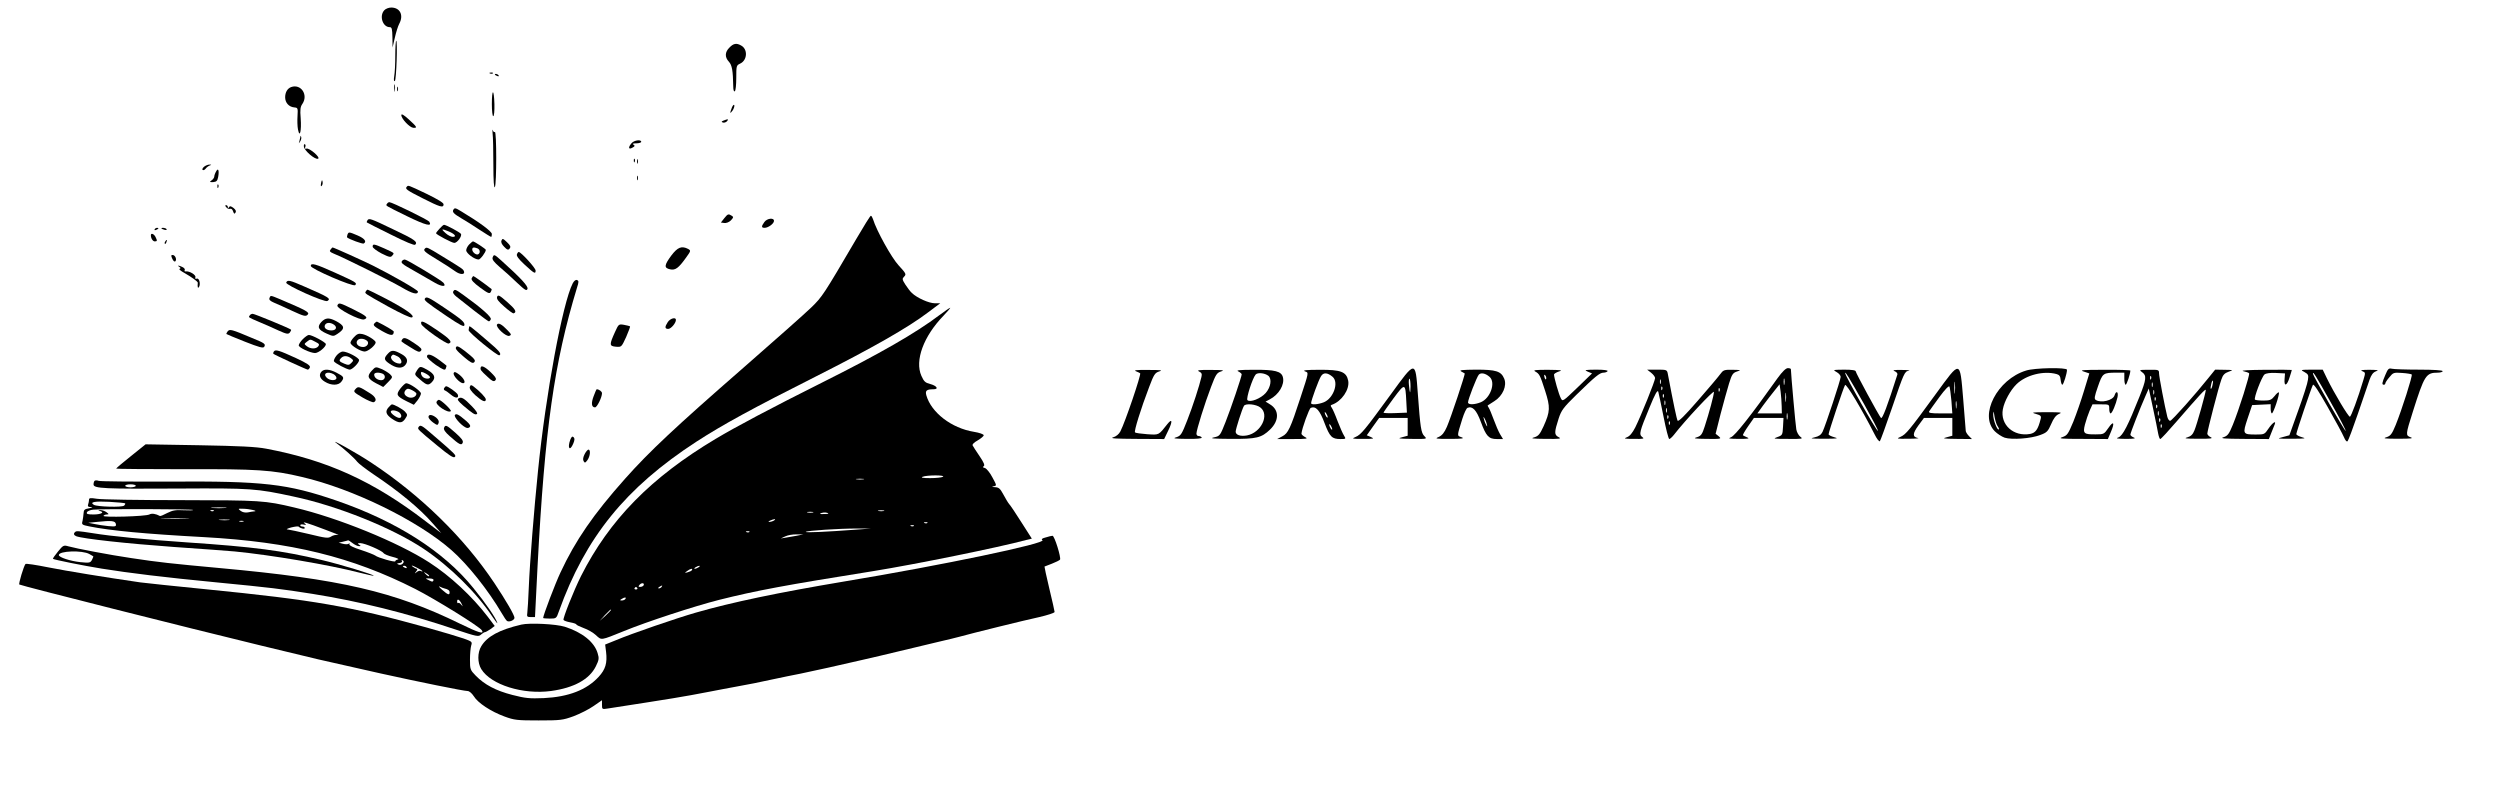 <?xml version="1.0" standalone="no"?>
<!DOCTYPE svg PUBLIC "-//W3C//DTD SVG 20010904//EN"
 "http://www.w3.org/TR/2001/REC-SVG-20010904/DTD/svg10.dtd">
<svg version="1.0" xmlns="http://www.w3.org/2000/svg"
 width="1657pt" height="531pt" viewBox="0 0 1657 531"
 preserveAspectRatio="xMidYMid meet">

<g transform="translate(0,531) scale(0.1,-0.1)"
fill="#000000" stroke="none">
<path d="M2547 5242 c-35 -38 -10 -112 36 -112 14 0 17 -11 18 -67 l1 -68 15
65 c8 36 21 77 29 92 31 57 6 108 -53 108 -16 0 -37 -8 -46 -18z"/>
<path d="M2620 4943 c0 -54 -3 -116 -7 -137 -4 -25 -3 -37 4 -33 10 6 19 267
9 267 -3 0 -6 -44 -6 -97z"/>
<path d="M4835 4995 c-31 -30 -32 -64 -4 -94 21 -23 27 -58 29 -164 0 -23 4
-36 10 -32 6 3 10 43 10 89 0 79 1 83 25 94 49 22 53 97 6 121 -30 17 -50 13
-76 -14z"/>
<path d="M3248 4823 c7 -3 16 -2 19 1 4 3 -2 6 -13 5 -11 0 -14 -3 -6 -6z"/>
<path d="M3280 4816 c0 -2 7 -7 16 -10 8 -3 12 -2 9 4 -6 10 -25 14 -25 6z"/>
<path d="M2613 4725 c0 -22 2 -30 4 -17 2 12 2 30 0 40 -3 9 -5 -1 -4 -23z"/>
<path d="M1930 4733 c-25 -9 -40 -35 -40 -68 0 -36 25 -64 61 -67 23 -2 24 -5
21 -56 -2 -29 -1 -70 3 -90 12 -61 24 -9 18 74 -5 57 -2 77 11 95 41 60 -9
135 -74 112z"/>
<path d="M2632 4720 c0 -14 2 -19 5 -12 2 6 2 18 0 25 -3 6 -5 1 -5 -13z"/>
<path d="M3260 4620 c0 -44 4 -80 9 -80 6 0 9 35 8 80 -3 104 -17 104 -17 0z"/>
<path d="M4851 4597 c-15 -39 -14 -45 5 -19 8 12 13 28 11 35 -3 6 -10 -1 -16
-16z"/>
<path d="M2660 4547 c0 -24 55 -82 79 -84 30 -2 25 6 -30 56 -33 30 -49 39
-49 28z"/>
<path d="M4796 4511 c-15 -6 -16 -9 -5 -13 8 -3 20 1 27 8 14 15 7 17 -22 5z"/>
<path d="M3265 4425 c3 -22 5 -114 5 -205 0 -111 4 -160 10 -150 12 19 12 373
0 365 -5 -3 -11 3 -14 12 -3 10 -3 0 -1 -22z"/>
<path d="M1991 4403 c-1 -6 -4 -20 -7 -30 -5 -17 -5 -17 6 0 6 10 9 23 6 30
-3 9 -5 9 -5 0z"/>
<path d="M4187 4362 c-25 -28 -22 -46 4 -31 17 9 19 13 8 20 -10 6 -4 9 19 9
17 0 32 5 32 10 0 17 -46 11 -63 -8z"/>
<path d="M2014 4339 c1 -26 74 -89 94 -81 19 7 -57 73 -77 67 -8 -4 -11 0 -8
10 4 8 2 17 -2 19 -5 3 -8 -4 -7 -15z"/>
<path d="M4201 4244 c0 -11 3 -14 6 -6 3 7 2 16 -1 19 -3 4 -6 -2 -5 -13z"/>
<path d="M4222 4240 c0 -14 2 -19 5 -12 2 6 2 18 0 25 -3 6 -5 1 -5 -13z"/>
<path d="M1354 4206 c-10 -8 -16 -18 -11 -22 4 -4 13 -1 20 8 6 9 19 18 27 21
13 5 13 6 -1 6 -8 1 -24 -5 -35 -13z"/>
<path d="M1432 4173 c-7 -12 -12 -27 -12 -34 0 -6 -8 -18 -17 -24 -16 -12 -15
-13 10 -12 22 2 28 8 33 34 8 44 0 64 -14 36z"/>
<path d="M4222 4130 c0 -14 2 -19 5 -12 2 6 2 18 0 25 -3 6 -5 1 -5 -13z"/>
<path d="M2128 4097 c-3 -19 -2 -25 4 -19 6 6 8 18 6 28 -3 14 -5 12 -10 -9z"/>
<path d="M1441 4074 c0 -11 3 -14 6 -6 3 7 2 16 -1 19 -3 4 -6 -2 -5 -13z"/>
<path d="M2697 4073 c-15 -14 -3 -23 104 -77 116 -59 139 -66 139 -40 0 10
-40 34 -114 70 -124 59 -120 57 -129 47z"/>
<path d="M2565 3959 c-9 -13 -20 -7 135 -83 123 -60 167 -71 145 -35 -8 12
-247 129 -264 129 -6 0 -13 -5 -16 -11z"/>
<path d="M1500 3936 c6 -8 17 -13 25 -10 8 3 16 -4 20 -17 6 -17 9 -19 16 -8
6 10 1 19 -14 31 -16 12 -24 14 -29 5 -6 -9 -8 -9 -8 1 0 6 -5 12 -11 12 -8 0
-8 -4 1 -14z"/>
<path d="M3005 3920 c-9 -15 2 -27 53 -57 26 -15 79 -48 119 -75 40 -26 75
-48 78 -48 3 0 5 8 5 19 0 17 -84 79 -201 149 -41 25 -45 26 -54 12z"/>
<path d="M4800 3863 l-22 -28 22 -3 c13 -2 32 5 44 17 18 19 19 23 6 31 -22
14 -26 13 -50 -17z"/>
<path d="M5676 3727 c-218 -372 -226 -384 -299 -455 -40 -39 -241 -217 -447
-397 -453 -395 -625 -556 -787 -738 -211 -237 -329 -409 -428 -621 -35 -74
-115 -285 -115 -302 0 -2 20 -4 44 -4 43 0 44 1 60 47 177 493 442 820 911
1125 173 112 368 219 795 434 370 187 608 322 742 424 l80 60 -36 0 c-39 0
-117 35 -152 68 -12 11 -31 37 -44 57 -21 33 -21 38 -7 52 15 15 12 21 -36 73
-47 50 -147 230 -171 308 -4 12 -10 22 -14 22 -4 0 -47 -69 -96 -153z"/>
<path d="M2435 3849 c-4 -6 -5 -12 -4 -13 2 -2 73 -38 158 -80 100 -50 157
-74 163 -68 19 19 -4 35 -148 103 -150 72 -159 75 -169 58z"/>
<path d="M5066 3838 c-21 -29 -20 -38 2 -38 24 0 62 28 62 46 0 23 -47 17 -64
-8z"/>
<path d="M2913 3794 c-13 -14 -23 -27 -23 -30 0 -8 106 -64 121 -64 20 0 53
46 44 60 -7 11 -99 60 -112 60 -4 0 -18 -12 -30 -26z m61 -18 c41 -17 55 -36
27 -36 -11 0 -33 11 -48 25 -32 28 -27 31 21 11z"/>
<path d="M1025 3790 c-3 -6 1 -7 9 -4 18 7 21 14 7 14 -6 0 -13 -4 -16 -10z"/>
<path d="M1070 3796 c0 -2 9 -6 20 -9 11 -3 18 -1 14 4 -5 9 -34 13 -34 5z"/>
<path d="M2303 3755 c-3 -9 -4 -17 -2 -19 14 -12 103 -45 110 -40 21 13 6 33
-40 53 -59 25 -60 25 -68 6z"/>
<path d="M1000 3751 c0 -21 13 -41 26 -41 17 0 17 5 4 31 -11 20 -30 26 -30
10z"/>
<path d="M3324 3716 c-5 -12 2 -26 18 -42 20 -21 27 -23 36 -11 9 11 5 20 -18
42 -26 25 -30 26 -36 11z"/>
<path d="M1095 3709 c-4 -6 -5 -12 -2 -15 2 -3 7 2 10 11 7 17 1 20 -8 4z"/>
<path d="M3110 3690 c-11 -11 -20 -29 -20 -39 0 -20 55 -61 82 -61 12 0 48 48
48 64 0 6 -76 56 -85 56 -3 0 -14 -9 -25 -20z m54 -26 c18 -7 21 -30 6 -39
-13 -8 -40 13 -40 31 0 15 10 17 34 8z"/>
<path d="M2470 3675 c0 -8 27 -28 59 -45 52 -26 61 -27 71 -14 15 18 18 15
-54 48 -68 30 -76 31 -76 11z"/>
<path d="M2191 3656 c-9 -11 -5 -16 21 -27 70 -28 377 -181 451 -224 71 -42
107 -51 107 -27 0 10 -171 108 -299 172 -69 34 -259 120 -267 120 -1 0 -7 -6
-13 -14z"/>
<path d="M2817 3663 c-14 -13 -5 -22 81 -74 48 -29 102 -64 119 -77 33 -24 67
-24 58 0 -6 15 -8 16 -145 100 -98 60 -102 62 -113 51z"/>
<path d="M4450 3617 c-48 -65 -50 -83 -9 -92 35 -8 56 7 108 80 30 42 31 44
12 55 -43 22 -69 12 -111 -43z"/>
<path d="M3426 3624 c-4 -10 12 -32 50 -67 66 -61 74 -65 74 -40 0 17 -97 123
-112 123 -3 0 -9 -7 -12 -16z"/>
<path d="M1142 3595 c6 -14 15 -22 20 -17 12 12 -1 42 -18 42 -11 0 -11 -5 -2
-25z"/>
<path d="M3265 3603 c-4 -13 8 -29 47 -63 29 -24 81 -71 115 -104 53 -50 64
-56 69 -41 7 17 -42 70 -173 188 -48 43 -49 43 -58 20z"/>
<path d="M2667 3583 c-14 -14 -5 -22 81 -70 48 -28 108 -62 134 -77 48 -28 80
-28 57 0 -13 16 -242 154 -256 154 -5 0 -13 -3 -16 -7z"/>
<path d="M2060 3547 c0 -19 281 -140 294 -127 15 15 5 20 -134 83 -129 58
-160 67 -160 44z"/>
<path d="M1189 3541 c9 -6 10 -10 1 -13 -6 -2 8 -14 32 -27 49 -28 89 -57 89
-65 -3 -29 0 -40 8 -28 12 20 1 62 -15 55 -9 -3 -12 0 -9 9 6 15 -39 43 -64
39 -7 -1 -10 2 -7 8 4 5 -2 15 -13 20 -24 13 -42 14 -22 2z"/>
<path d="M3126 3465 c-4 -11 14 -30 56 -61 53 -39 63 -43 71 -29 5 9 7 18 5
19 -47 37 -116 86 -120 86 -3 0 -8 -7 -12 -15z"/>
<path d="M3796 3432 c-67 -130 -179 -734 -230 -1242 -26 -253 -55 -615 -61
-770 -3 -80 -8 -157 -10 -172 -4 -25 -1 -28 23 -28 l28 0 17 338 c48 910 110
1347 261 1844 13 40 13 47 0 52 -8 3 -19 -5 -28 -22z"/>
<path d="M1897 3437 c-6 -16 255 -133 273 -122 25 16 12 24 -153 96 -96 42
-112 46 -120 26z"/>
<path d="M2425 3379 c-9 -14 -15 -10 146 -100 84 -46 150 -77 159 -73 24 9
-34 51 -168 122 -66 34 -122 62 -125 62 -3 0 -9 -5 -12 -11z"/>
<path d="M3004 3378 c-5 -7 4 -21 22 -35 16 -12 69 -54 118 -93 49 -38 92 -70
96 -70 4 0 10 6 13 14 6 15 -65 77 -179 159 -57 41 -60 42 -70 25z"/>
<path d="M3295 3343 c-5 -14 7 -30 47 -65 29 -26 57 -46 62 -45 24 8 12 28
-43 76 -50 44 -60 49 -66 34z"/>
<path d="M1786 3334 c-4 -11 5 -19 30 -30 20 -8 75 -33 122 -55 76 -35 88 -38
101 -25 15 16 -5 27 -181 102 -68 28 -64 28 -72 8z"/>
<path d="M2816 3331 c-7 -11 10 -25 144 -116 89 -60 116 -74 118 -61 4 20 -15
37 -140 121 -97 65 -112 72 -122 56z"/>
<path d="M2236 3285 c-7 -19 152 -102 178 -92 29 11 17 22 -69 65 -95 47 -100
48 -109 27z"/>
<path d="M6226 3221 c-156 -118 -394 -255 -776 -446 -334 -167 -577 -296 -707
-374 -429 -256 -704 -537 -892 -909 -48 -96 -122 -282 -116 -291 3 -5 23 -12
45 -16 22 -4 40 -10 40 -14 0 -3 22 -14 49 -24 27 -9 64 -31 81 -47 38 -35 29
-36 185 27 154 63 466 165 631 207 248 62 435 97 1024 191 279 45 826 156
1012 206 l37 9 -69 108 c-37 59 -74 114 -82 122 -7 8 -24 37 -38 63 -21 39
-30 47 -55 48 -21 1 -24 3 -9 6 21 4 21 5 -9 60 -16 31 -39 58 -49 61 -14 3
-16 7 -8 12 9 5 1 25 -27 66 -22 33 -43 64 -46 71 -5 7 8 20 33 34 22 13 40
28 40 34 0 7 -28 17 -65 23 -148 24 -282 127 -315 241 -9 32 1 41 47 41 37 0
23 23 -22 35 -32 8 -41 16 -58 54 -45 101 14 262 147 399 27 28 47 52 44 52
-4 0 -36 -22 -72 -49z m24 -1071 c-8 -5 -46 -9 -85 -9 -48 0 -64 3 -50 9 29
12 154 12 135 0z m-527 -17 c-13 -2 -33 -2 -45 0 -13 2 -3 4 22 4 25 0 35 -2
23 -4z m135 -210 c-10 -2 -26 -2 -35 0 -10 3 -2 5 17 5 19 0 27 -2 18 -5z
m-470 -10 c-10 -2 -26 -2 -35 0 -10 3 -2 5 17 5 19 0 27 -2 18 -5z m102 -8 c0
-1 -15 -2 -32 -2 -26 -1 -29 1 -13 7 17 6 45 3 45 -5z m-360 -45 c-8 -5 -22
-9 -30 -9 -10 0 -8 3 5 9 27 12 43 12 25 0z m1017 -16 c-3 -3 -12 -4 -19 -1
-8 3 -5 6 6 6 11 1 17 -2 13 -5z m-90 -20 c-3 -3 -12 -4 -19 -1 -8 3 -5 6 6 6
11 1 17 -2 13 -5z m-377 -24 c-198 -15 -345 -22 -339 -15 9 8 219 22 339 22
l95 0 -95 -7z m-713 -16 c-3 -3 -12 -4 -19 -1 -8 3 -5 6 6 6 11 1 17 -2 13 -5z
m313 -25 c-25 -4 -58 -10 -75 -13 l-30 -5 30 14 c17 8 50 14 75 13 l45 0 -45
-9z m-650 -209 c-8 -5 -19 -10 -25 -10 -5 0 -3 5 5 10 8 5 20 10 25 10 6 0 3
-5 -5 -10z m-44 -19 c-3 -5 -16 -11 -28 -14 -22 -6 -22 -5 -4 8 22 17 40 20
32 6z m-321 -102 c-4 -5 -13 -9 -22 -9 -13 0 -13 3 -3 15 13 15 35 11 25 -6z
m120 -9 c-3 -5 -12 -10 -18 -10 -7 0 -6 4 3 10 19 12 23 12 15 0z m-161 -8 c3
-5 -1 -9 -9 -9 -8 0 -12 4 -9 9 3 4 7 8 9 8 2 0 6 -4 9 -8z m-79 -72 c-3 -5
-14 -10 -23 -10 -15 0 -15 2 -2 10 20 13 33 13 25 0z m-95 -73 c0 -2 -17 -19
-37 -38 l-38 -34 34 38 c33 34 41 42 41 34z"/>
<path d="M1655 3219 c-9 -13 -12 -11 65 -44 36 -15 93 -40 127 -56 53 -24 64
-25 74 -13 6 8 10 16 8 19 -9 9 -242 105 -254 105 -8 0 -17 -5 -20 -11z"/>
<path d="M2130 3176 c-30 -33 -21 -52 35 -77 42 -19 46 -19 70 -3 55 36 52 55
-12 88 -44 22 -66 20 -93 -8z m85 -19 c22 -17 12 -37 -18 -37 -31 0 -51 15
-44 34 8 20 37 21 62 3z"/>
<path d="M4426 3175 c-21 -32 -20 -45 3 -45 18 0 51 38 51 60 0 20 -38 10 -54
-15z"/>
<path d="M2481 3166 c-10 -12 -1 -20 51 -50 59 -33 77 -34 78 -4 0 6 -58 40
-111 66 -3 1 -11 -4 -18 -12z"/>
<path d="M2792 3163 c3 -20 166 -135 182 -130 27 9 9 30 -73 86 -94 64 -115
72 -109 44z"/>
<path d="M3294 3159 c-10 -18 61 -83 82 -75 15 6 14 10 -12 37 -38 40 -61 52
-70 38z"/>
<path d="M4076 3109 c-38 -84 -38 -93 6 -97 37 -3 37 -3 68 64 16 37 28 69 26
71 -2 2 -20 6 -40 10 -35 6 -36 5 -60 -48z"/>
<path d="M3109 3141 c-1 -6 -2 -15 -3 -19 -2 -15 193 -174 204 -167 16 10 1
28 -85 101 -115 98 -115 98 -116 85z"/>
<path d="M1509 3114 c-6 -8 -10 -16 -8 -18 2 -2 57 -25 123 -51 94 -37 120
-44 127 -34 11 19 5 24 -81 59 -137 58 -147 60 -161 44z"/>
<path d="M2345 3074 c-14 -15 -24 -32 -22 -38 6 -19 69 -56 94 -56 22 0 73 42
73 61 0 13 -57 49 -89 55 -24 5 -35 1 -56 -22z m89 -24 c15 -15 -2 -40 -27
-40 -34 0 -54 25 -37 45 13 15 45 12 64 -5z"/>
<path d="M2007 3062 c-15 -15 -27 -34 -27 -41 0 -15 76 -50 108 -51 23 0 72
40 72 59 0 12 -92 61 -113 61 -7 0 -25 -13 -40 -28z m84 -18 c25 -12 28 -18
18 -30 -15 -18 -50 -18 -75 1 -19 15 -19 15 0 30 24 18 21 18 57 -1z"/>
<path d="M2665 3059 c-8 -13 -13 -9 57 -52 47 -30 58 -34 68 -22 9 11 1 20
-42 49 -55 38 -73 43 -83 25z"/>
<path d="M3026 3013 c-12 -12 -5 -22 49 -69 44 -37 58 -45 68 -35 9 10 5 19
-23 43 -57 48 -87 68 -94 61z"/>
<path d="M1815 2980 c-4 -6 -5 -13 -3 -15 7 -7 220 -105 228 -105 4 0 11 7 14
15 4 12 -18 27 -91 61 -113 52 -138 60 -148 44z"/>
<path d="M2572 2967 c-29 -31 -28 -42 7 -66 45 -32 83 -36 105 -13 24 27 17
52 -19 73 -53 30 -70 31 -93 6z m63 -19 c24 -11 36 -48 15 -48 -36 0 -72 35
-53 53 8 9 8 9 38 -5z"/>
<path d="M2230 2953 c-11 -14 -19 -31 -17 -37 4 -12 86 -55 105 -56 17 0 62
45 62 63 0 16 -78 57 -108 57 -11 0 -30 -12 -42 -27z m96 -17 c18 -14 18 -16
2 -32 -14 -15 -21 -15 -47 -4 -34 14 -37 20 -19 38 16 16 40 15 64 -2z"/>
<path d="M2830 2946 c0 -8 27 -32 59 -55 48 -32 60 -37 65 -25 3 9 6 17 6 19
0 2 -22 19 -49 39 -51 38 -81 46 -81 22z"/>
<path d="M3187 2877 c-6 -17 -2 -22 46 -66 28 -27 40 -32 49 -23 9 9 6 18 -13
38 -41 44 -76 66 -82 51z"/>
<path d="M2464 2853 c-33 -36 -28 -53 28 -83 l48 -25 32 32 c32 33 32 33 13
53 -11 10 -37 26 -58 35 -37 15 -38 15 -63 -12z m70 -19 c26 -10 20 -44 -7
-44 -25 0 -47 17 -47 37 0 14 27 17 54 7z"/>
<path d="M2763 2854 c-17 -27 -17 -27 22 -60 44 -39 55 -41 79 -15 26 28 16
52 -29 78 -50 28 -51 28 -72 -3z m87 -44 c0 -14 -34 -12 -48 2 -7 7 -12 18
-12 25 0 11 6 10 30 -2 17 -9 30 -20 30 -25z"/>
<path d="M9216 2693 c-170 -233 -195 -264 -231 -279 -28 -12 -25 -13 50 -13
71 0 77 1 52 12 l-28 12 41 58 41 57 95 0 94 0 0 -59 0 -59 -37 -10 c-33 -8
-23 -10 65 -11 101 -1 102 -1 83 18 -22 22 -27 53 -44 286 -16 218 -14 218
-181 -12z m133 55 c-1 -55 -5 -50 -11 15 -2 20 0 37 4 37 4 0 7 -24 7 -52z
m-28 -98 l4 -75 -77 -3 c-43 -2 -78 0 -78 3 0 3 30 46 67 96 76 102 78 101 84
-21z"/>
<path d="M11782 2804 c-175 -246 -283 -383 -309 -392 -23 -9 -14 -10 52 -11
62 0 75 2 55 10 -13 6 -26 12 -28 14 -2 2 13 29 34 59 l39 56 98 0 98 0 -3
-57 c-3 -56 -4 -58 -38 -70 -32 -11 -25 -12 70 -12 95 -1 103 0 83 14 -11 8
-24 30 -27 49 -5 26 -35 362 -36 399 0 4 -9 7 -20 7 -13 0 -36 -22 -68 -66z
m45 -41 c-3 -10 -5 -2 -5 17 0 19 2 27 5 18 2 -10 2 -26 0 -35z m-18 -145 l1
-48 -81 0 -81 0 38 53 c21 28 54 72 74 96 l35 44 7 -49 c3 -27 7 -70 7 -96z
m28 35 c-2 -16 -4 -5 -4 22 0 28 2 40 4 28 2 -13 2 -35 0 -50z m10 -120 c-3
-10 -5 -2 -5 17 0 19 2 27 5 18 2 -10 2 -26 0 -35z"/>
<path d="M12830 2698 c-174 -239 -198 -268 -233 -283 -30 -13 -27 -14 53 -13
47 0 75 3 62 5 -37 7 -36 29 3 83 l37 50 94 0 94 0 0 -59 0 -59 -37 -10 c-33
-8 -23 -10 65 -11 l102 -1 -20 20 c-11 11 -20 26 -21 33 0 6 -8 102 -17 212
-22 262 -16 261 -182 33z m127 10 c-2 -18 -4 -4 -4 32 0 36 2 50 4 33 2 -18 2
-48 0 -65z m-23 -55 l6 -83 -80 0 c-62 0 -79 3 -74 13 4 6 34 49 68 95 38 52
63 77 67 70 3 -7 9 -50 13 -95z m33 -45 c-2 -13 -4 -5 -4 17 -1 22 1 32 4 23
2 -10 2 -28 0 -40z"/>
<path d="M13429 2854 c-191 -58 -313 -295 -208 -402 17 -17 46 -36 66 -43 48
-15 174 -6 236 18 44 16 51 24 72 72 16 38 31 58 51 67 26 11 16 12 -81 12
-95 0 -105 -2 -72 -11 34 -10 38 -14 32 -36 -17 -67 -33 -90 -69 -97 -110 -20
-200 61 -181 164 10 53 50 126 91 166 63 61 179 90 264 67 19 -5 26 -14 28
-39 2 -18 7 -32 11 -32 8 0 31 75 31 99 0 17 -216 13 -271 -5z m-188 -370 c6
-8 10 -17 7 -20 -10 -9 -38 64 -37 98 1 28 3 26 9 -15 5 -27 14 -55 21 -63z"/>
<path d="M15810 2825 c-23 -53 -24 -65 -10 -65 6 0 10 4 10 9 0 5 12 24 27 41
25 31 29 32 85 28 31 -2 60 -7 63 -10 7 -7 -66 -235 -106 -334 -25 -61 -34
-73 -62 -82 -26 -8 -12 -10 78 -10 86 0 104 2 82 10 -33 12 -33 17 15 168 77
243 87 260 166 260 17 0 32 5 32 10 0 6 -59 10 -157 10 -87 0 -168 3 -180 6
-20 5 -26 0 -43 -41z"/>
<path d="M2132 2848 c-21 -21 -13 -48 21 -68 43 -27 92 -26 111 2 19 26 15 33
-34 58 -44 23 -80 26 -98 8z m79 -18 c10 -6 19 -17 19 -25 0 -20 -44 -19 -64
1 -29 28 4 46 45 24z"/>
<path d="M7530 2849 c13 -6 26 -11 27 -13 8 -8 -99 -323 -131 -385 -10 -19
-28 -34 -49 -40 -23 -7 21 -9 153 -10 l186 -1 27 56 c30 61 27 84 -5 44 -60
-76 -54 -73 -134 -68 -41 3 -77 8 -81 12 -8 7 39 158 94 302 31 82 38 93 66
102 26 8 13 10 -73 10 -79 1 -99 -2 -80 -9z"/>
<path d="M7947 2848 c18 -9 21 -16 16 -37 -14 -60 -57 -193 -94 -287 -36 -92
-42 -102 -72 -112 -27 -8 -15 -10 71 -11 67 -1 101 3 97 9 -3 6 -13 10 -21 10
-8 0 -14 7 -14 16 0 24 56 203 97 310 31 82 38 93 66 102 26 8 14 10 -68 10
-78 1 -95 -2 -78 -10z"/>
<path d="M8208 2848 c12 -6 22 -15 22 -19 0 -15 -71 -225 -107 -316 -36 -91
-37 -93 -77 -102 -32 -7 -6 -9 112 -10 170 -1 203 7 260 62 61 59 61 129 1
166 l-31 19 28 15 c60 31 100 98 87 147 -10 39 -52 50 -190 49 -100 0 -123 -3
-105 -11z m199 -29 c24 -21 16 -75 -18 -114 -32 -36 -103 -65 -121 -47 -10 10
33 144 54 169 13 16 61 11 85 -8z m-53 -210 c62 -48 5 -167 -89 -185 -43 -8
-75 3 -75 25 0 17 43 152 55 171 11 18 81 11 109 -11z"/>
<path d="M8648 2849 c27 -10 29 1 -29 -176 -66 -203 -82 -236 -120 -255 l-34
-18 105 0 c93 0 102 2 80 13 -14 8 -25 18 -24 23 3 34 51 167 62 171 33 13 59
-15 91 -101 35 -92 49 -106 106 -106 36 0 37 1 23 23 -8 12 -27 56 -43 97 -15
41 -33 81 -39 89 -8 11 -8 15 1 18 65 22 119 101 109 159 -12 60 -48 74 -191
73 -84 0 -113 -3 -97 -10z m185 -37 c42 -37 6 -141 -58 -168 -38 -15 -85 -19
-85 -6 0 18 51 157 66 179 16 26 43 24 77 -5z m-33 -267 c0 -5 -5 -3 -10 5 -5
8 -10 20 -10 25 0 6 5 3 10 -5 5 -8 10 -19 10 -25z m30 -80 c0 -5 -5 -3 -10 5
-5 8 -10 20 -10 25 0 6 5 3 10 -5 5 -8 10 -19 10 -25z"/>
<path d="M9685 2848 c11 -6 21 -12 23 -13 5 -4 -92 -294 -118 -354 -17 -39
-32 -57 -54 -67 -28 -12 -22 -13 74 -13 83 0 99 3 77 11 -31 11 -31 4 5 121
12 38 27 71 35 74 33 13 59 -15 88 -93 35 -95 52 -114 106 -114 l41 0 -20 33
c-10 17 -29 61 -42 97 -13 36 -28 71 -33 78 -5 7 -8 14 -6 15 2 2 23 15 45 29
55 35 83 102 64 148 -21 50 -54 60 -187 60 -92 -1 -114 -3 -98 -12z m188 -36
c42 -37 6 -141 -58 -168 -42 -17 -85 -18 -85 -1 0 19 57 166 71 183 13 16 44
11 72 -14z m-19 -312 c5 -17 4 -20 -2 -10 -5 8 -13 26 -16 40 -5 17 -4 20 2
10 5 -8 13 -26 16 -40z"/>
<path d="M10175 2848 c28 -16 32 -22 66 -128 35 -109 34 -137 -10 -235 -25
-54 -34 -65 -63 -74 -26 -7 -11 -9 77 -10 95 -1 107 1 85 12 -29 15 -29 31 1
124 18 54 31 72 117 156 125 122 155 147 180 147 12 0 24 5 27 10 4 6 -24 10
-77 10 -74 -1 -80 -2 -55 -13 l29 -12 -97 -94 c-98 -94 -98 -94 -110 -70 -13
24 -45 137 -45 156 0 6 15 15 33 21 27 8 15 10 -73 11 -83 0 -101 -2 -85 -11z
m73 -49 c-3 -8 -7 -3 -11 10 -4 17 -3 21 5 13 5 -5 8 -16 6 -23z"/>
<path d="M10944 2839 c14 -11 26 -27 26 -35 0 -19 -93 -249 -131 -326 -20 -39
-37 -59 -56 -66 -24 -9 -16 -11 46 -11 65 -1 72 1 56 12 -23 18 -19 34 48 196
37 91 53 119 58 105 3 -11 19 -85 35 -166 16 -82 33 -148 38 -148 4 0 18 12
30 27 74 96 266 301 266 285 0 -20 -32 -139 -61 -228 -17 -53 -24 -63 -52 -72
-27 -8 -16 -10 67 -11 95 -1 97 0 78 17 l-21 17 33 131 c19 72 44 163 56 202
19 62 26 71 54 80 28 9 26 10 -30 11 -57 1 -62 -1 -84 -31 -13 -18 -80 -97
-149 -176 -85 -98 -127 -139 -132 -130 -6 11 -27 110 -65 311 -5 26 -8 27 -71
27 l-66 0 27 -21z m63 -71 c-3 -7 -5 -2 -5 12 0 14 2 19 5 13 2 -7 2 -19 0
-25z m10 -40 c-3 -8 -6 -5 -6 6 -1 11 2 17 5 13 3 -3 4 -12 1 -19z m380 -10
c-3 -8 -6 -5 -6 6 -1 11 2 17 5 13 3 -3 4 -12 1 -19z m-370 -40 c-3 -8 -6 -5
-6 6 -1 11 2 17 5 13 3 -3 4 -12 1 -19z m10 -50 c-3 -7 -5 -2 -5 12 0 14 2 19
5 13 2 -7 2 -19 0 -25z m10 -50 c-3 -7 -5 -2 -5 12 0 14 2 19 5 13 2 -7 2 -19
0 -25z m10 -40 c-3 -8 -6 -5 -6 6 -1 11 2 17 5 13 3 -3 4 -12 1 -19z m10 -40
c-3 -8 -6 -5 -6 6 -1 11 2 17 5 13 3 -3 4 -12 1 -19z"/>
<path d="M12173 2844 c15 -8 27 -23 27 -32 0 -19 -99 -319 -120 -364 -10 -20
-24 -30 -54 -37 -34 -7 -23 -9 64 -9 88 0 99 2 68 10 -21 6 -38 14 -38 20 0
14 99 311 109 326 8 13 115 -168 196 -327 14 -29 30 -50 35 -45 4 5 40 103 79
217 82 240 84 244 113 250 13 2 -8 5 -47 5 -51 1 -64 -2 -48 -8 13 -5 21 -15
19 -22 -66 -208 -100 -298 -109 -288 -14 16 -167 298 -167 308 0 8 -24 12 -77
12 -75 -1 -77 -1 -50 -16z m182 -212 c53 -95 95 -175 92 -178 -7 -7 -217 364
-217 383 0 13 22 -24 125 -205z"/>
<path d="M13812 2847 l36 -12 -35 -115 c-19 -63 -51 -155 -71 -205 -34 -81
-40 -91 -72 -102 -30 -10 -11 -12 133 -12 l168 -1 20 47 c27 63 18 77 -17 26
-28 -41 -31 -42 -84 -42 -78 -1 -86 6 -71 65 7 27 21 68 31 92 l19 42 55 0
c56 0 56 0 56 -30 0 -16 4 -30 9 -30 10 0 35 59 46 108 7 36 -9 46 -20 11 -11
-33 -89 -52 -124 -30 -12 7 -9 23 14 89 31 89 34 92 123 92 l52 0 0 -40 c0
-22 4 -40 9 -40 7 0 31 73 31 94 0 3 -78 6 -172 5 -147 0 -168 -2 -136 -12z"/>
<path d="M14198 2843 c31 -22 28 -48 -17 -161 -76 -191 -111 -260 -140 -271
-21 -7 -11 -9 49 -10 55 0 69 3 53 9 -13 5 -23 14 -23 19 0 11 63 172 100 256
l22 50 28 -130 c15 -71 31 -147 34 -167 4 -21 10 -38 14 -38 5 0 54 53 110
118 150 173 191 218 192 207 0 -18 -59 -229 -75 -267 -11 -28 -24 -40 -48 -47
-25 -7 -9 -9 73 -9 83 -1 100 2 83 10 -13 6 -23 17 -23 24 0 18 75 308 93 358
10 31 22 43 48 52 34 12 33 12 -28 13 l-61 1 -42 -52 c-85 -107 -245 -287
-256 -287 -7 -1 -15 11 -19 26 -17 68 -55 268 -55 289 0 23 -3 24 -67 23 -65
0 -67 -1 -45 -16z m59 -45 c-3 -8 -6 -5 -6 6 -1 11 2 17 5 13 3 -3 4 -12 1
-19z m407 -42 c-3 -15 -8 -25 -11 -23 -2 3 -1 17 3 31 3 15 8 25 11 23 2 -3 1
-17 -3 -31z m-397 -8 c-3 -7 -5 -2 -5 12 0 14 2 19 5 13 2 -7 2 -19 0 -25z
m10 -50 c-3 -7 -5 -2 -5 12 0 14 2 19 5 13 2 -7 2 -19 0 -25z m10 -40 c-3 -8
-6 -5 -6 6 -1 11 2 17 5 13 3 -3 4 -12 1 -19z m10 -50 c-3 -8 -6 -5 -6 6 -1
11 2 17 5 13 3 -3 4 -12 1 -19z m10 -50 c-3 -7 -5 -2 -5 12 0 14 2 19 5 13 2
-7 2 -19 0 -25z m10 -40 c-3 -8 -6 -5 -6 6 -1 11 2 17 5 13 3 -3 4 -12 1 -19z
m10 -40 c-3 -8 -6 -5 -6 6 -1 11 2 17 5 13 3 -3 4 -12 1 -19z"/>
<path d="M14868 2850 c18 -4 36 -10 39 -14 7 -7 -67 -242 -108 -342 -25 -61
-34 -73 -62 -82 -25 -8 5 -10 134 -11 l167 -1 17 43 c9 23 19 48 22 55 11 28
-16 9 -41 -28 -26 -39 -28 -40 -84 -40 -88 0 -89 3 -55 106 l30 89 61 3 62 3
0 -31 c0 -16 4 -30 8 -30 10 0 54 132 46 139 -3 3 -16 -8 -28 -24 -21 -26 -31
-30 -74 -30 -28 0 -53 3 -56 6 -10 9 45 152 63 167 10 8 38 12 76 10 l60 -3
-3 -39 c-4 -52 17 -43 34 15 8 24 14 45 14 47 0 1 -80 2 -177 1 -110 -1 -165
-4 -145 -9z"/>
<path d="M15274 2844 c25 -14 28 -20 23 -52 -2 -21 -31 -111 -64 -202 l-59
-165 -44 -12 c-42 -11 -39 -11 60 -11 88 0 99 2 68 10 -21 6 -38 15 -38 21 0
12 99 306 110 326 5 9 37 -39 98 -147 50 -88 98 -177 107 -198 10 -24 19 -34
25 -28 5 5 36 88 69 184 33 96 67 196 76 222 12 34 24 50 43 57 22 8 14 9 -43
10 -51 0 -64 -3 -48 -9 22 -9 22 -10 8 -57 -37 -124 -82 -245 -90 -245 -10 -1
-104 156 -152 254 l-28 58 -75 0 c-74 -1 -74 -1 -46 -16z m171 -195 c59 -104
105 -192 102 -195 -4 -5 -217 366 -217 379 0 18 15 -6 115 -184z"/>
<path d="M3007 2837 c-6 -16 41 -67 62 -67 21 0 8 31 -25 57 -25 19 -33 21
-37 10z"/>
<path d="M2654 2735 c-31 -41 -27 -50 42 -85 l47 -23 24 29 c12 16 23 37 23
46 0 16 -74 68 -98 68 -6 0 -23 -16 -38 -35z m106 -34 c0 -21 -31 -34 -55 -23
-27 12 -32 31 -14 49 9 9 19 8 40 -3 16 -8 29 -18 29 -23z"/>
<path d="M3114 2746 c-4 -11 8 -29 37 -56 45 -40 69 -50 69 -27 0 12 -41 55
-82 86 -15 11 -19 11 -24 -3z"/>
<path d="M2356 2731 c-15 -17 -13 -20 46 -55 34 -20 68 -34 75 -32 24 10 13
36 -24 59 -74 47 -79 48 -97 28z"/>
<path d="M2944 2738 c-4 -6 -2 -14 5 -16 6 -2 25 -15 41 -29 30 -25 54 -24 44
2 -6 13 -64 55 -77 55 -3 0 -9 -5 -13 -12z"/>
<path d="M3935 2685 c-18 -47 -15 -75 9 -75 13 0 46 66 46 94 0 11 -20 26 -35
26 -2 0 -11 -20 -20 -45z"/>
<path d="M3040 2670 c-12 -7 -5 -17 29 -47 65 -55 80 -65 92 -57 7 4 -6 23
-33 51 -52 54 -70 64 -88 53z"/>
<path d="M2894 2648 c-13 -20 77 -80 94 -63 7 7 -65 75 -79 75 -4 0 -11 -5
-15 -12z"/>
<path d="M2577 2612 c-26 -28 -20 -49 20 -77 47 -32 68 -32 89 0 16 24 16 27
-2 47 -16 17 -72 48 -87 48 -2 0 -11 -8 -20 -18z m64 -32 c21 -12 26 -40 6
-40 -17 0 -57 29 -57 41 0 12 27 12 51 -1z"/>
<path d="M3015 2559 c-8 -11 37 -64 69 -81 12 -7 22 -6 29 1 8 8 2 19 -23 41
-50 43 -67 52 -75 39z"/>
<path d="M2840 2546 c0 -8 14 -24 30 -36 28 -20 31 -20 37 -4 4 11 -1 23 -16
36 -28 22 -51 23 -51 4z"/>
<path d="M2774 2479 c-8 -13 -6 -15 125 -123 76 -63 107 -83 115 -75 12 11 6
17 -143 145 -77 67 -85 71 -97 53z"/>
<path d="M2943 2474 c-4 -11 8 -29 38 -55 63 -56 78 -64 86 -43 5 13 -9 30
-48 65 -60 53 -67 56 -76 33z"/>
<path d="M3780 2396 c-21 -57 -3 -81 20 -25 9 22 10 33 2 41 -8 8 -14 4 -22
-16z"/>
<path d="M2230 2373 c48 -35 122 -102 137 -123 8 -11 56 -48 106 -82 172 -115
308 -227 395 -327 l57 -65 -105 80 c-346 265 -652 404 -1055 480 -68 13 -175
18 -445 23 l-355 6 -97 -78 c-54 -43 -98 -80 -98 -83 0 -2 204 -4 453 -4 479
2 584 -5 777 -51 340 -79 769 -289 992 -485 109 -96 242 -263 334 -419 14 -25
30 -48 35 -51 15 -9 49 6 49 21 0 18 -56 114 -133 230 -201 301 -489 583 -817
799 -90 60 -283 168 -230 129z"/>
<path d="M3875 2300 c-10 -20 -13 -36 -7 -46 8 -14 11 -13 26 7 18 26 22 69 6
69 -5 0 -17 -14 -25 -30z"/>
<path d="M627 2123 c-4 -3 -7 -14 -7 -24 0 -27 71 -30 565 -27 479 3 515 0
760 -53 293 -62 655 -208 862 -346 175 -117 354 -294 459 -454 20 -30 33 -46
30 -37 -10 33 -78 132 -159 231 -195 242 -509 442 -907 579 -327 112 -483 130
-1107 126 -246 -1 -457 1 -469 5 -11 4 -23 4 -27 0z m273 -33 c0 -5 -16 -10
-35 -10 -19 0 -35 5 -35 10 0 6 16 10 35 10 19 0 35 -4 35 -10z"/>
<path d="M590 1997 c0 -8 -3 -22 -6 -31 -4 -12 0 -16 17 -17 16 -1 13 -4 -11
-8 -29 -5 -35 -10 -36 -32 -1 -14 -4 -37 -7 -52 -7 -24 -4 -26 45 -36 138 -28
371 -50 758 -71 580 -32 983 -131 1403 -344 133 -68 426 -249 441 -274 17 -28
-22 -16 -145 44 -437 214 -794 296 -1594 369 -325 30 -401 38 -585 66 -143 21
-363 63 -417 78 -31 9 -35 7 -69 -35 -20 -24 -35 -46 -33 -48 7 -6 200 -45
324 -65 181 -29 416 -58 760 -91 361 -35 426 -43 635 -76 313 -50 619 -126
948 -236 142 -47 154 -50 170 -34 10 9 22 16 26 16 4 0 21 9 37 20 l28 21 -46
61 c-103 135 -249 271 -389 361 -206 133 -603 295 -892 363 -198 47 -222 48
-752 49 -278 0 -529 4 -557 9 -45 7 -53 6 -53 -7z m239 -23 c3 -2 0 -9 -6 -15
-13 -13 -180 -8 -201 5 -30 18 5 25 101 20 56 -3 104 -8 106 -10z m664 -31
c-24 -2 -62 -2 -85 0 -24 2 -5 4 42 4 47 0 66 -2 43 -4z m-213 -13 c0 -3 -28
-4 -63 -2 -52 3 -72 0 -108 -18 -24 -13 -46 -22 -49 -20 -28 15 -54 19 -70 10
-24 -13 -312 -21 -304 -9 3 5 13 9 22 9 15 1 15 2 -2 15 -11 8 -29 14 -40 14
-17 -1 -18 -2 -3 -6 33 -9 6 -23 -43 -23 -39 0 -48 3 -44 14 3 8 22 16 42 18
71 6 662 4 662 -2z m395 0 c17 -4 23 -8 14 -9 -9 0 -29 -4 -45 -7 -18 -3 -36
0 -49 10 -19 15 -18 15 15 14 19 0 49 -4 65 -8z m-258 -6 c-3 -3 -12 -4 -19
-1 -8 3 -5 6 6 6 11 1 17 -2 13 -5z m-179 -51 c-43 -2 -113 -2 -155 0 -43 1
-8 3 77 3 85 0 120 -2 78 -3z m280 -10 c-15 -2 -42 -2 -60 0 -18 2 -6 4 27 4
33 0 48 -2 33 -4z m-750 -26 c3 -17 -2 -18 -50 -14 -29 3 -71 9 -93 14 l-40 8
60 6 c94 10 119 7 123 -14z m845 16 c-7 -2 -19 -2 -25 0 -7 3 -2 5 12 5 14 0
19 -2 13 -5z m546 -55 c58 -21 95 -37 82 -34 -13 3 -34 -2 -46 -10 -20 -13
-35 -11 -146 16 -68 16 -133 30 -144 31 -11 0 0 6 25 13 25 6 47 9 50 5 10
-11 40 -18 40 -9 0 6 -7 10 -15 10 -8 0 -15 4 -15 9 0 5 10 7 23 4 18 -4 19
-3 7 7 -21 16 7 8 139 -42z m178 -88 c14 -11 33 -20 42 -20 14 0 14 2 1 10
-12 8 -10 10 9 10 28 0 143 -49 153 -66 5 -7 32 -18 60 -25 29 -7 45 -15 36
-17 -10 -2 -18 -7 -18 -12 0 -9 -115 23 -133 38 -7 5 -49 22 -95 37 -51 16
-80 31 -76 37 4 7 2 8 -5 4 -7 -5 -24 -4 -39 0 l-27 7 30 7 c17 4 32 8 33 9 2
0 15 -8 29 -19z m-1745 -72 c13 -7 24 -14 26 -15 2 -1 -2 -11 -8 -23 -11 -21
-17 -22 -77 -16 -67 7 -143 32 -143 47 0 28 155 33 202 7z m2078 -63 c-7 -8
-19 -11 -28 -7 -14 6 -13 7 6 10 13 2 20 8 16 14 -4 7 -2 8 5 4 9 -6 9 -11 1
-21z m130 -51 c0 -3 -5 -2 -10 1 -6 4 -19 1 -28 -7 -15 -12 -16 -11 -3 5 7 9
9 17 4 17 -5 0 -18 7 -29 15 -11 10 -2 8 24 -5 23 -11 42 -23 42 -26z m-105
26 c3 -6 -1 -7 -9 -4 -18 7 -21 14 -7 14 6 0 13 -4 16 -10z m149 -59 c-2 -3
-12 3 -22 13 -16 17 -16 18 5 5 12 -7 20 -15 17 -18z m29 -28 c-4 -10 -10 -10
-26 -1 -31 15 -31 15 1 14 19 -1 28 -5 25 -13z m72 -53 c25 -6 35 -13 35 -26
0 -21 -11 -17 -50 17 -19 17 -26 26 -15 21 11 -6 25 -11 30 -12z m115 -103
c10 -20 10 -20 -3 -5 -8 10 -17 15 -20 11 -4 -3 -7 1 -7 11 0 21 16 12 30 -17z"/>
<path d="M497 1783 c-11 -10 -8 -20 8 -27 44 -17 337 -49 643 -71 191 -13 374
-27 407 -30 245 -24 627 -89 825 -140 52 -13 96 -23 97 -21 6 6 -227 77 -348
105 -262 62 -444 86 -889 116 -274 19 -498 40 -625 61 -103 16 -109 16 -118 7z"/>
<path d="M6931 1748 c-24 -6 -31 -12 -22 -18 34 -20 -661 -166 -1319 -275
-429 -72 -741 -137 -980 -206 -122 -35 -423 -138 -527 -182 l-72 -29 6 -48 c9
-75 -4 -117 -49 -166 -80 -87 -200 -133 -363 -141 -96 -4 -123 -1 -209 21
-109 28 -185 68 -244 129 -35 36 -37 41 -37 105 0 37 4 79 8 93 8 25 6 27 -50
47 -32 11 -141 44 -242 72 -513 142 -746 183 -1471 255 -195 19 -389 40 -430
45 -228 33 -486 75 -612 100 -79 16 -146 26 -149 22 -12 -14 -47 -132 -41
-136 15 -9 1124 -289 1607 -406 94 -23 215 -52 270 -65 55 -14 150 -36 210
-49 61 -14 200 -45 310 -70 244 -54 548 -116 574 -116 11 0 28 -14 41 -34 27
-45 114 -102 204 -135 65 -24 84 -26 226 -26 146 0 160 2 232 28 42 16 102 46
133 68 l55 38 0 -30 c0 -30 1 -31 38 -25 432 67 491 76 677 112 44 9 127 24
185 35 58 10 159 30 225 45 66 14 152 32 190 39 39 8 122 26 185 40 63 14 162
37 220 50 58 13 173 40 255 60 83 20 197 47 255 61 58 13 121 29 140 34 75 21
430 109 528 130 56 13 102 28 102 34 0 6 -16 76 -35 155 -19 80 -33 145 -32
146 1 1 23 9 49 19 26 10 50 22 54 27 8 14 -37 159 -50 158 -6 0 -26 -5 -45
-11z"/>
<path d="M3455 1170 c-145 -34 -226 -78 -265 -143 -26 -42 -26 -110 0 -152 64
-104 276 -170 462 -145 153 21 254 77 297 163 21 43 23 53 12 88 -22 74 -102
138 -218 175 -58 18 -233 27 -288 14z"/>
</g>
</svg>

